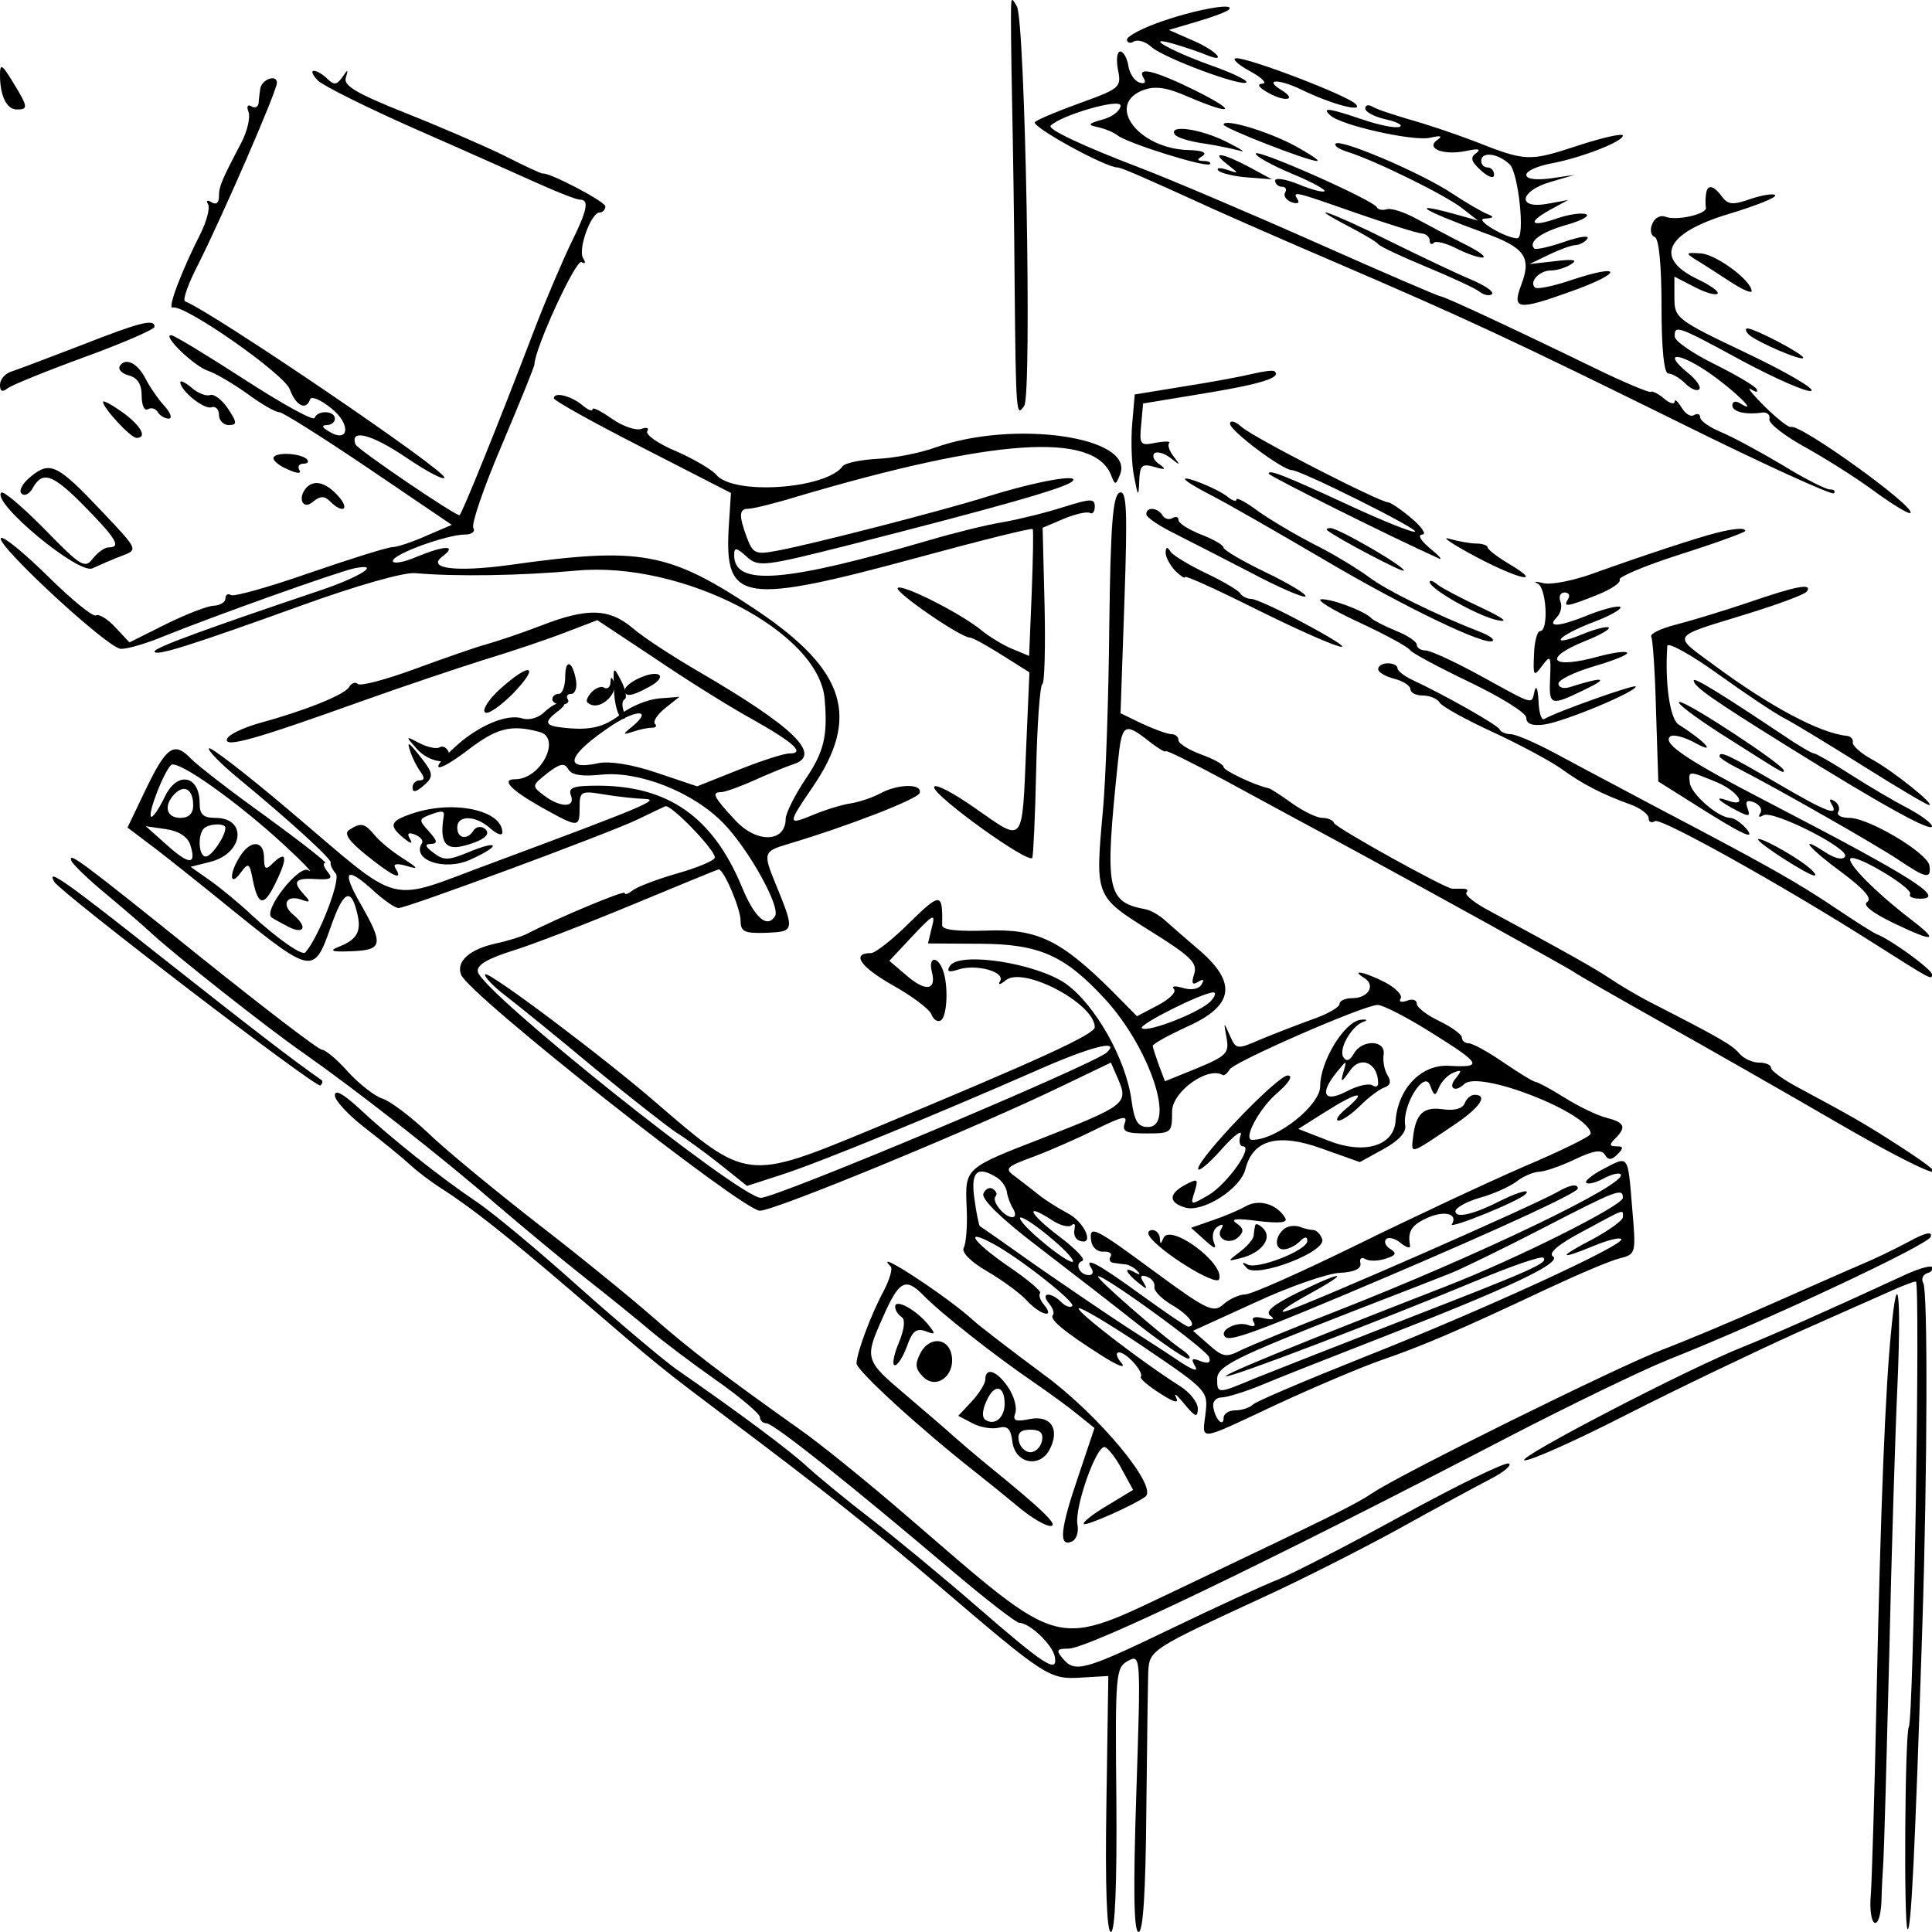 <svg width="300" height="300" xmlns="http://www.w3.org/2000/svg" preserveAspectRatio="xMidYMid meet" version="1.0">

 <g>
  <title>Layer 1</title>
  <path id="svg_2" d="m87.765,105.095c0,1.45 -0.45,2.65 -1,2.65c-0.55,0 -1,0.35 -1,0.85c0,0.45 0.65,0.8 1.45,0.8c0.8,0 1.25,-0.35 0.95,-0.8c-0.3,-0.5 -0.05,-0.85 0.55,-0.85c0.55,0 0.9,-0.9 0.75,-1.95c-0.5,-3.15 -1.7,-3.65 -1.7,-0.7z"/>
  <path id="svg_3" d="m157,1c-0.05,0.8 0,7.35 0.15,14.5c0.15,7.15 0.35,19.95 0.4,28.5c0.2,20.4 0.25,20.9 1.5,19c1.2,-1.8 0.15,-59.75 -1.15,-62c-0.75,-1.35 -0.85,-1.35 -0.9,0z"/>
  <path id="svg_4" d="m180.75,3.2c-3.15,1.05 -5.75,2.4 -5.75,2.95c0,0.5 0.5,0.65 1.05,0.3c0.6,-0.35 1.85,0 2.75,0.85c2,1.75 14,6.2 14.75,5.5c0.25,-0.3 -2.35,-1.55 -5.8,-2.75c-6.45,-2.35 -10.4,-4.7 -5.2,-3.15c1.65,0.5 3.75,1.2 4.7,1.6c3.5,1.45 1.65,-0.65 -2,-2.2l-3.75,-1.65l4.4,-1.3c2.4,-0.7 4.65,-1.55 4.9,-1.85c1.15,-1.1 -4.6,-0.15 -10.05,1.7z"/>
  <path id="svg_5" d="m173.6,10.85c0.55,2.7 0.3,2.9 -5.75,5.1c-3.5,1.25 -6.7,2.6 -7.15,3c-0.7,0.65 10.95,7.05 12.8,7.05c0.6,0 3.8,1.4 15,6.5c2.75,1.25 11.3,5 19,8.3c20,8.6 27.1,11.9 53.35,24.85c12.8,6.35 23.55,11.25 23.9,10.95c0.3,-0.35 0.05,-0.6 -0.6,-0.6c-0.65,0 -4,-1.7 -7.4,-3.8c-3.45,-2.05 -7.7,-4.35 -9.5,-5.1c-1.8,-0.75 -3.25,-1.75 -3.25,-2.3c0,-0.5 -0.4,-0.65 -0.95,-0.35c-0.5,0.35 -1.4,-0.2 -1.95,-1.2c-0.6,-0.95 -1.05,-1.35 -1.05,-0.9c-0.05,0.5 -0.8,0.3 -1.7,-0.5c-0.9,-0.75 -1.85,-1.2 -2.05,-1c-0.2,0.15 -4.1,-1.45 -8.6,-3.65c-12.95,-6.3 -23.5,-11.2 -24.05,-11.2c-0.3,0 -9,-3.75 -19.35,-8.35c-10.35,-4.6 -22.6,-9.8 -27.3,-11.6c-9.15,-3.5 -14.4,-6 -13.85,-6.55c1.7,-1.65 10.85,-4.3 10.85,-3.1c0,0.75 -1.25,1.75 -2.75,2.15c-2.35,0.65 -2.45,0.85 -0.75,1.2c1.1,0.25 2.45,0.8 3,1.25c1.55,1.25 13.75,5.05 14.35,4.5c0.25,-0.25 -0.15,-0.5 -0.95,-0.5c-1.05,-0.05 -1.1,-0.2 -0.15,-0.8c0.75,-0.5 -0.1,-0.85 -2.2,-0.9c-7.75,-0.2 -12.95,-7.05 -7.05,-9.3c1.85,-0.7 3.65,-0.45 7.05,1.05c7.05,3 7.7,2.3 0.95,-1.05c-6.3,-3.1 -9.1,-3.75 -7.9,-1.85c0.4,0.65 0.15,0.95 -0.7,0.65c-0.75,-0.25 -1.55,-1.45 -1.7,-2.65c-0.2,-1.15 -0.75,-2.15 -1.25,-2.15c-0.5,0 -0.65,1.25 -0.35,2.85z"/>
  <path id="svg_6" d="m194,11c1.95,1.05 2.85,1.95 2,2c-0.9,0.05 -0.55,0.6 1,1.45c2.65,1.45 4.45,1.05 2,-0.45c-2.85,-1.75 -0.45,-1.8 3.15,-0.05c4.6,2.25 9.75,3.6 8.35,2.2c-1.3,-1.35 -16.5,-7.15 -18.5,-7.1c-0.8,0 0.1,0.9 2,1.95z"/>
  <path id="svg_7" d="m0,11.65c0,3.25 1.05,5.35 2.6,5.35c1.8,0 1.8,-0.35 -0.6,-4.25c-1.7,-2.8 -2,-2.95 -2,-1.1z"/>
  <path id="svg_8" d="m49.35,12.5c0.8,0.8 7.7,4.25 15.3,7.6c7.65,3.35 16.25,7.2 19.15,8.5c2.9,1.3 5.7,2.4 6.25,2.4c1.5,0 1.15,1.65 -1.4,6.8c-1.25,2.6 -3.8,8.5 -5.6,13.2c-5.7,14.95 -11.4,29 -11.7,29c-0.8,0 -15.9,-10.25 -16.15,-11c-0.9,-2.45 2.45,-1.6 7.8,2c3.3,2.25 6,3.65 6,3.15c0,-1.25 -36.1,-25.75 -40.25,-27.35c-0.45,-0.2 0.5,-2.8 2.05,-5.8c3.75,-7.45 12.2,-26.85 12.2,-28.15c0,-1.4 -2.45,-0.5 -2.6,1c-0.1,0.6 -0.2,1.65 -0.25,2.2c-0.1,0.6 -0.6,0.8 -1.15,0.45c-0.55,-0.35 -0.75,0.05 -0.4,0.9c0.3,0.8 -0.2,3 -1.15,4.8c-3.1,5.9 -3.45,6.75 -3.45,8.35c0,0.95 -0.45,1.3 -1.15,0.85c-0.65,-0.4 -0.9,-0.25 -0.55,0.3c0.35,0.55 -0.2,2.65 -1.2,4.65c-2.9,5.7 -5.15,11.65 -4.3,11.4c1.8,-0.55 17.25,10.25 18.2,12.7c0.95,2.6 2.55,3.35 3.15,1.55c0.2,-0.55 1.7,0.1 3.35,1.45c3.1,2.5 2.65,5.5 -0.5,3.5c-1,-0.6 -1.1,-0.9 -0.25,-0.95c0.7,0 1.25,-0.45 1.25,-1c0,-1.25 -2.7,-1.35 -3.15,-0.1c-0.2,0.5 -5.05,-2.2 -10.85,-5.95c-5.8,-3.75 -10.9,-6.85 -11.4,-6.9c-1.55,-0.1 3.55,4.85 5.75,5.55c1.1,0.35 3.8,1.95 6,3.5c2.15,1.6 4.4,2.9 5,2.9c0.55,0 6.8,3.95 13.9,8.75l12.9,8.75l-3.85,1.65c-2.1,0.95 -4.45,1.75 -5.3,1.8c-0.8,0 -6.65,1.85 -12.9,4c-6.3,2.2 -11.8,3.75 -12.25,3.45c-0.45,-0.3 -0.85,-0.05 -0.85,0.55c0,0.55 -0.8,1.05 -1.75,1.1c-0.95,0 -4.3,1.3 -7.45,2.85l-5.7,2.85l-2.2,-2.35c-1.2,-1.3 -2.55,-2.1 -3,-1.85c-0.45,0.3 -3.8,-2.45 -7.45,-6.05c-3.7,-3.65 -6.95,-6.3 -7.3,-5.95c-0.95,0.9 16.55,17.1 18.6,17.2c0.95,0.05 3.9,-0.8 6.55,-1.9c7.65,-3.1 26.95,-10 29.7,-10.6c4.45,-0.9 0.85,1.4 -5.5,3.5c-17.8,6 -25.45,8.8 -25.5,9.4c0,0.85 5.4,-0.85 23,-7.2c8.3,-3 15.8,-5.15 17.5,-4.95c6.25,0.55 16.35,0.4 25.05,-0.4c16.4,-1.5 37.65,9.5 38.5,19.95c0.5,5.8 -0.1,8.2 -3.05,12.55c-1.6,2.4 -2.95,5.1 -3,6c0,3.75 -4.5,3.9 -7.85,0.25c-3.4,-3.65 -3.7,-4.35 -2.15,-4.35c0.55,0 2.95,-0.85 5.25,-1.9c2.35,-1.05 5.05,-2.15 6,-2.45c4.45,-1.45 0.05,-5.75 -14.9,-14.45c-3.95,-2.3 -8.55,-5.3 -10.15,-6.7c-3.65,-3.05 -7,-3.15 -14.2,-0.35c-3,1.15 -6.85,2.45 -8.5,2.9c-1.65,0.45 -6.65,2.2 -11.15,3.85c-4.5,1.65 -8.45,2.7 -8.8,2.3c-0.35,-0.35 -1,-0.15 -1.35,0.5c-0.75,1.2 -6.8,3.65 -14.15,5.65c-2.4,0.7 -4.6,1.75 -4.8,2.4c-0.5,1.45 4.55,0 20.85,-5.85c6.3,-2.25 14.8,-5.1 18.9,-6.4c4.15,-1.25 9.8,-3.15 12.65,-4.25l5.1,-1.95l8.9,5.9c4.85,3.3 11.65,7.55 15.1,9.45c6.6,3.7 8.35,5.35 5.8,5.35c-0.85,0 -4.4,1.15 -7.9,2.55l-6.4,2.55l-6.25,-2.1c-3.8,-1.3 -7.35,-1.85 -9.05,-1.5c-5.75,1.25 -4.75,-1.35 2.2,-5.95c3.8,-2.45 6.15,-2.35 3.1,0.2c-1.65,1.35 -1.65,1.4 0.1,0.85c1,-0.35 2.3,-0.6 2.9,-0.6c0.6,0 0.8,-0.3 0.45,-0.6c-0.35,-0.35 0.35,-1.45 1.6,-2.45l2.2,-1.75l-3.15,0.25c-1.75,0.15 -4.35,1.2 -5.9,2.4c-2.65,2.1 -4.8,2.6 -8.95,2.15c-2.9,-0.3 -3.1,-0.85 -0.95,-2.5c1.1,-0.8 1.4,-1.45 0.75,-1.45c-0.65,-0.05 -1.85,0.65 -2.75,1.5c-0.9,0.9 -2.35,1.35 -3.45,1c-2.35,-0.75 -6.8,1.1 -10.35,4.35c-4.4,4 -3.15,4.4 1.85,0.6c4.5,-3.45 6.75,-4.05 11.15,-2.85c3.5,0.9 0.25,7.35 -3.75,7.35c-2.25,0 -0.7,1.65 3.9,4.25c6,3.35 6.1,3.35 6.1,0.1c0,-2.45 0.2,-2.6 3.75,-2c2.05,0.35 4.9,0.65 6.25,0.7c2.75,0.05 0.1,1.15 -23.7,10c-16.7,6.15 -13.35,7.05 -31.55,-8.35c-6.5,-5.5 -12,-9.75 -12.3,-9.5c-0.25,0.25 1.65,2.25 4.25,4.4c8.6,7.1 14.8,12.8 14.65,13.35c-0.1,0.3 0.25,1.1 0.8,1.7c0.8,1 -2.7,10 -4.75,12.25c-0.5,0.55 -4.4,-2.2 -8.3,-5.8c-1.85,-1.75 -4.75,-4.15 -6.45,-5.35l-3.05,-2.15l3.15,-0.8c5.1,-1.35 5.65,-6.8 0.7,-6.8c-1.9,0 -2.45,-0.55 -2.45,-2.25c0,-4.4 -3.5,-5.05 -5.4,-1.05c-0.95,1.95 -1.9,3.35 -2.15,3.1c-0.5,-0.55 1.95,-6.85 3.1,-8c0.95,-0.95 10.35,5.75 17.45,12.3c3.05,2.8 4.8,4.65 3.9,4.05c-1.4,-1 -7.05,6.15 -5.75,7.3c0.2,0.15 1.35,0.8 2.6,1.45c2.55,1.3 3.05,0 0.75,-1.9c-1.85,-1.55 -1,-3.1 1.3,-2.3c1.4,0.5 1.45,0.35 0.45,-0.75c-1.9,-2.05 -1.5,-2.65 1.75,-2.45c2.4,0.15 2.75,-0.1 1.85,-1.15c-0.6,-0.75 -0.75,-1.35 -0.35,-1.35c0.4,0 -3.7,-3.2 -9.1,-7.15c-5.45,-3.9 -10.75,-8 -11.75,-9.05c-2.6,-2.7 -3.8,-1.9 -7,4.75l-2.85,5.95l3.3,2.5c1.85,1.35 8,6.25 13.65,10.85c11.6,9.35 12.05,9.4 14.55,2.25c1.95,-5.65 3.15,-6.4 4.1,-2.55c0.8,3 0.15,4.3 -2.75,5.45c-1.65,0.65 -1.15,0.85 2.1,0.7c4.7,-0.2 4.85,-1.05 1.15,-7.5c-2.95,-5.15 -2.1,-5.75 2.3,-1.7c1.5,1.35 3.15,2.5 3.7,2.5c1.3,0 32.75,-11.65 37.1,-13.75c1.95,-0.95 3.85,-1.85 4.3,-2.05c0.8,-0.4 7.7,6.7 7.7,7.95c0,0.45 -2.6,1.55 -5.75,2.45c-3.15,0.9 -6.3,2.1 -7,2.65c-0.7,0.55 -1.25,0.75 -1.25,0.4c0,-0.45 -10.35,3.85 -15.05,6.3c-0.85,0.45 -3.05,1.15 -4.95,1.55c-4.1,0.9 -6.2,2.8 -5.4,4.85c1.15,3.1 43.7,36.65 46.4,36.65c2.35,0 34.15,-13.15 47,-19.4l7.5,-3.6l1.2,2.75c1.5,3.55 0.9,4 -11.5,8.85c-12.5,4.85 -12.35,4.7 -12.1,10.9c0.15,2.85 -0.1,5.65 -0.45,6.25c-0.4,0.7 1.1,2.2 3.7,3.7c2.4,1.4 5.15,3.45 6.15,4.55c2,2.2 4.4,2.8 2.65,0.65c-0.65,-0.75 -0.9,-1.55 -0.65,-1.85c0.3,-0.25 -2,-2.2 -5.05,-4.25c-5.4,-3.75 -6.85,-5.9 -2.3,-3.45c4,2.1 12.95,9.15 12.35,9.7c-0.3,0.3 -1.05,0.05 -1.7,-0.6c-1.65,-1.65 -3.3,-1.5 -1.95,0.15c0.65,0.75 0.9,1.55 0.65,1.85c-0.65,0.6 1.75,2.6 7.5,6.25c2.5,1.6 3.9,2.15 3.15,1.2c-0.8,-0.9 -0.95,-1.65 -0.4,-1.65c1.15,0 3.9,3.05 3.4,3.8c-0.2,0.25 1.15,1.4 2.95,2.55c2.25,1.45 3.05,1.65 2.5,0.6c-0.4,-0.8 0.15,-0.35 1.3,1.05c1.7,2.05 2.05,2.2 2.1,0.75c0,-1 -1.25,-2.55 -2.75,-3.5c-6,-3.8 -16.2,-11.65 -15.75,-12.1c0.25,-0.25 4.9,2.5 10.3,6.15c9.65,6.55 9.8,6.7 9.4,10.15c-0.5,4.35 -1.45,4.5 10.9,-1.3c5.7,-2.65 13.1,-5.8 16.4,-6.95c6.35,-2.2 11.7,-4.45 25.7,-11.05c4.8,-2.25 9.85,-4.4 11.3,-4.75c2.55,-0.65 2.55,-0.75 1.95,-7.75c-0.7,-8.5 -0.5,-8.2 -4.45,-6.15c-1.75,0.9 -2.95,1.9 -2.7,2.15c0.3,0.3 1.5,0 2.7,-0.65c1.2,-0.65 2.4,-0.95 2.65,-0.65c1.35,1.35 -22.05,12.6 -44.15,21.25c-6.6,2.55 -13.2,5.3 -14.7,6c-2.4,1.25 -2.9,1.15 -5.1,-0.8l-2.45,-2.15l9.65,-4.4c5.25,-2.45 11.2,-4.5 13.1,-4.6c2.3,-0.1 3.4,-0.65 3.25,-1.5c-0.2,-0.7 0.15,-1 0.75,-0.65c0.55,0.35 1.95,0.35 3.15,-0.05c1.6,-0.5 1.8,-0.85 0.75,-1.5c-0.75,-0.45 -1.05,-1.15 -0.65,-1.55c0.4,-0.35 1.4,-0.1 2.3,0.65c0.85,0.7 1.5,0.85 1.4,0.35c-0.4,-2.15 0.2,-3.15 2.6,-4.25c2.7,-1.25 4.9,-0.7 3.9,0.95c-0.55,0.85 10.35,-3.55 11.4,-4.65c0.95,-0.9 -1,-0.4 -3.65,0.9c-4.25,2.2 -7.2,2.9 -7.2,1.75c0,-0.55 1.7,-1.5 3.75,-2.1c2.05,-0.55 4.6,-1.7 5.7,-2.5c1.05,-0.85 2.65,-1.5 3.5,-1.55c0.85,0 3.35,-0.85 5.55,-1.9c2.9,-1.4 4.2,-1.6 4.7,-0.75c0.55,0.9 1.05,0.85 1.95,-0.05c1,-1 0.95,-1.25 -0.15,-1.25c-1.1,0 -1.15,-0.25 -0.2,-1.2c1.8,-1.8 1.5,-2.5 -1.4,-3.25c-1.4,-0.35 -4.3,-1.75 -6.45,-3.1c-2.15,-1.35 -4.2,-2.45 -4.5,-2.45c-0.3,0 -2.55,-1.35 -4.95,-3c-2.4,-1.65 -4.85,-3 -5.45,-3c-0.55,0 -1.05,-0.4 -1.05,-0.9c0,-0.45 -1.55,-1.6 -3.5,-2.55c-1.9,-0.9 -3.5,-2.1 -3.5,-2.7c0,-0.6 -0.7,-0.8 -1.55,-0.45c-0.85,0.3 -1.3,0.15 -0.95,-0.35c0.3,-0.55 -0.8,-1.65 -2.4,-2.5c-3.2,-1.65 -5.55,-2.1 -3.2,-0.65c1.75,1.15 0.55,3.1 -1.95,3.1c-1.1,0 -1.95,0.4 -1.95,0.9c0,0.5 -1.9,1.6 -4.25,2.4c-2.35,0.85 -5.95,2.25 -8,3.1c-3.7,1.6 -3.8,1.6 -4.8,-0.65c-0.95,-2.15 -0.95,-2.1 -0.5,0.35c0.45,2.4 0.05,2.85 -4.5,4.75l-5.05,2.05l-0.95,-2.5c-0.5,-1.4 -0.95,-2.75 -0.95,-3c0,-0.3 2.45,-1.65 5.5,-3.05c7.05,-3.2 7.6,-6.7 1.85,-11.7c-2.05,-1.75 -4.45,-3.85 -5.35,-4.65c-0.9,-0.85 -2.3,-1.65 -3.1,-1.8c-6.05,-1.15 -6.4,-2.85 -4.3,-22.95c0.6,-5.85 1,-6.15 4.75,-3.2c1.45,1.15 2.65,1.85 2.65,1.6c0,-0.25 4.15,1.8 9.25,4.55c5.1,2.75 11.95,6.5 15.25,8.25c17.35,9.4 38.1,20.9 39,21.55c0.55,0.4 6.65,3.9 13.5,7.75c6.9,3.85 19.15,10.85 27.25,15.55c14.1,8.2 20.4,10.55 9.6,3.6c-5.2,-3.35 -7.1,-4.45 -15.3,-8.85c-2.5,-1.3 -4.55,-2.75 -4.55,-3.25c0,-0.45 -0.85,-0.8 -1.9,-0.8c-1,0 -2.4,-0.65 -3.05,-1.45c-1.1,-1.3 -3,-2.4 -14.05,-8.05c-1.9,-1 -4.6,-2.6 -6,-3.55c-2.3,-1.55 -7,-4.2 -18.7,-10.5c-2.3,-1.2 -3.9,-2.5 -3.6,-2.85c0.35,-0.35 0.1,-0.6 -0.55,-0.6c-0.6,0 -1.35,0 -1.65,0c-1.1,-0.05 -18,-9.4 -18.35,-10.2c-0.15,-0.45 -1,-0.8 -1.85,-0.8c-0.8,0 -2.9,-1 -4.65,-2.25c-1.75,-1.25 -3.35,-2.3 -3.65,-2.35c-2.15,-0.45 -7,-2.75 -7,-3.3c0,-0.4 -1.55,-1.25 -3.5,-1.95c-1.9,-0.7 -3.5,-1.7 -3.5,-2.2c0,-0.55 -0.5,-0.95 -1.1,-0.95c-0.6,0 -2.65,-0.75 -4.5,-1.6l-3.4,-1.65l0.6,-17.35c0.5,-14.35 0.35,-17.3 -0.75,-16.9c-1.05,0.45 -1.4,4.95 -1.6,20.75c-0.1,11.15 -0.55,24.05 -1,28.75c-1.2,13.25 -1.2,13.2 7.35,18.55c6.25,3.9 7.35,4.95 6.85,6.65c-0.5,1.5 -0.3,1.85 0.6,1.25c0.85,-0.5 1,-0.35 0.5,0.45c-0.4,0.7 -1.6,0.9 -2.9,0.5c-1.2,-0.35 -1.8,-0.3 -1.35,0.2c0.4,0.45 -0.7,1.55 -2.5,2.5l-3.25,1.7l-3.9,-3.95c-7.9,-7.85 -11.55,-9.65 -19.4,-9.35c-4.65,0.15 -7,-0.1 -6.95,-0.85c0.1,-5.1 -0.25,-5.1 -5.1,-0.35c-2.6,2.6 -5.3,4.7 -5.95,4.7c-3.1,0 -1.7,2.1 3.3,4.95c3.05,1.7 5.8,3.75 6.1,4.6c0.3,0.8 0.95,1.2 1.45,0.9c1,-0.65 1.2,-5.5 0.3,-7.85c-0.85,-2.25 -2.3,-2 -1.7,0.3c0.75,2.9 -0.95,3.15 -3.9,0.6l-2.7,-2.3l3.6,-3.85c3.25,-3.45 3.6,-3.6 3,-1.35l-0.6,2.5l8.2,0.05c9.1,0.05 13.05,1.8 19.3,8.6c6.9,7.5 11.05,19.85 6.65,19.85c-1.55,0 -2.1,-0.85 -2.55,-4.15c-0.85,-6.4 -5.65,-14.85 -10.2,-18.1c-4.6,-3.2 -16.55,-5.05 -18,-2.75c-0.55,0.85 -0.2,1.05 1.3,0.55c2.8,-0.9 7.35,0.35 6.5,1.8c-0.4,0.65 0,0.6 0.9,-0.15c2.75,-2.2 13.8,3.65 13.8,7.3c0,1.1 -8.6,5.05 -34.5,15.8c-19.55,8.1 -19.5,8.1 -33.65,-4.1c-7.95,-6.9 -25.95,-20.45 -26.5,-19.9c-0.25,0.25 1.15,1.8 3.2,3.35c2,1.55 8.25,6.6 13.8,11.25c5.6,4.6 11.3,9.05 12.65,9.95c1.4,0.85 4.4,3.05 6.75,4.9l4.25,3.4l5.25,-1.7c5.8,-1.85 23.7,-9.2 39.55,-16.15c8.45,-3.75 13.25,-5 11.1,-2.9c-1.8,1.8 -51.3,22.6 -53.75,22.6c-3.3,0 -43.35,-32 -43.95,-35.1c-0.2,-1.05 1.5,-2.05 5.5,-3.3c3.2,-1 11.6,-4.25 18.7,-7.2c7.1,-2.95 13.05,-5.4 13.2,-5.4c0.8,0 3.4,6.1 3.4,7.95c0,1.75 0.6,2 4,1.9c4.4,-0.2 4.45,-0.25 1.4,-7.7c-1.9,-4.65 -1.85,-4.95 1.85,-6.05c9.55,-2.85 20.2,-7 20.55,-7.95c0.5,-1.5 -3.35,-1.45 -6.1,0.05c-1.2,0.65 -3.3,1.35 -4.6,1.55c-1.35,0.2 -3.95,1 -5.75,1.75c-4.1,1.7 -4.1,1.5 -0.25,-4.15c7.55,-10.95 5.25,-18.25 -8.55,-27.55c-13.7,-9.15 -18,-9.95 -38.55,-7.05c-8.15,1.1 -12.75,0.55 -10.35,-1.3c2.45,-1.85 0.45,-1.8 -4.05,0.05c-1.95,0.85 -3.6,1.1 -3.6,0.6c0,-1.05 8.4,-4.1 11.25,-4.1c1,0 1.6,-0.45 1.25,-1c-0.35,-0.6 1.65,-6.4 4.45,-12.95c2.75,-6.5 5.05,-12.15 5.05,-12.5c0,-2.35 6.45,-16.4 7.3,-15.85c0.6,0.35 0.7,0.1 0.25,-0.6c-0.85,-1.4 1.25,-7.1 2.55,-7.1c0.5,0 0.9,-0.45 0.9,-0.95c0,-0.75 -8.8,-5.35 -9.75,-5.1c-0.15,0.05 -2.85,-1.2 -6,-2.8c-3.15,-1.55 -10.1,-4.55 -15.4,-6.65c-7.4,-2.95 -9.55,-4.2 -9.15,-5.4c0.4,-1.4 0.35,-1.4 -0.55,-0.1c-0.85,1.2 -1.3,1.25 -2.3,0.25c-0.7,-0.7 -1.65,-1.25 -2.1,-1.25c-0.5,0 -0.2,0.65 0.6,1.5zm43.9,107.8c5.9,-0.65 14.35,2.65 19.1,7.55c3.85,3.95 8.9,12.95 8,14.4c-1.25,2 -3.2,0.25 -5.2,-4.65c-4.5,-10.75 -11.4,-15.6 -22.35,-15.6c-3.8,0 -4.6,0.3 -4.15,1.5c0.75,1.95 -1.65,1.95 -4.2,0c-1.9,-1.45 -1.9,-1.5 0.55,-3.45c1.95,-1.5 2.65,-1.65 3.25,-0.6c0.5,0.9 2.1,1.15 5,0.85zm-63.25,4.75c0,1.3 -0.7,1.95 -2,1.95c-2.2,0 -2.65,-1.95 -0.85,-3.75c1.5,-1.5 2.85,-0.65 2.85,1.8zm-0.45,6.15c1,3.15 -0.15,3.15 -3.65,0l-3.25,-2.9l3.15,0.45c2,0.3 3.35,1.2 3.75,2.45zm5.45,-2.65c0,1.3 -2.15,4.45 -3.05,4.45c-1.1,0 -1.3,-3.3 -0.3,-4.35c0.85,-0.8 3.35,-0.85 3.35,-0.1zm153.1,26.8c-1.35,1.7 -10,5.1 -10.8,4.3c-0.5,-0.55 9.15,-5.4 11.05,-5.55c0.5,-0.05 0.4,0.5 -0.25,1.25zm34,4.9c7.95,4.95 8.3,5.55 2.9,5.25c-4.3,-0.25 -7.9,3.5 -8.3,8.55c-0.25,3.9 -4.85,5.25 -10.35,3.1l-4.75,-1.85l4.2,-2.65c4.9,-3.1 6.7,-3.45 3.35,-0.6c-1.3,1.05 -1.9,1.95 -1.3,1.95c0.6,0 2.1,-1.05 3.4,-2.35c1.3,-1.3 3,-2.55 3.75,-2.8c0.9,-0.3 1.05,-0.95 0.45,-1.9c-0.5,-0.8 -0.75,-2.25 -0.6,-3.2c0.35,-2.3 -3.4,-2.4 -4.65,-0.1c-0.6,1.05 -1.15,1.25 -1.6,0.5c-0.8,-1.25 1.3,-4.9 3.15,-5.5c0.7,-0.25 0.5,-0.4 -0.45,-0.3c-2.5,0.25 -6.3,6.4 -6.3,10.3c0,3 -6.75,8.35 -10.55,8.35c-1.5,0 1,-4.8 3.85,-7.25c1.9,-1.65 2.55,-2.75 1.65,-2.75c-1.6,0 -13.95,12.9 -13.9,14.5c0,0.55 1.65,-0.8 3.6,-3c1.95,-2.2 3.3,-3.2 3,-2.25c-0.35,0.95 -0.15,1.75 0.35,1.75c1.7,0 -2.4,5.8 -5.3,7.55c-2.85,1.65 -2.9,1.65 -2.2,-0.5c0.6,-2 0.5,-2.1 -1.4,-1.1c-2.65,1.4 -2.7,2.75 -0.1,3.55c2.75,0.85 8.65,-2.9 9.4,-6c1.15,-4.55 5.1,-5.6 11.85,-3.15l5.9,2.1l3.65,-2c2.35,-1.3 3.6,-2.6 3.4,-3.7c-0.5,-3.05 2.95,-8.65 3.85,-6.25c0.65,1.75 0.8,1.8 1.4,0.35c0.4,-0.95 1.4,-1.95 2.25,-2.3c1.3,-0.5 1.35,-0.35 0.3,0.95c-1.2,1.45 -0.05,2.2 1.35,0.85c2.25,-2.3 19.65,4.55 19.65,7.7c0,0.4 -4.6,2.65 -10.25,5.05c-5.65,2.45 -17.3,7.9 -25.95,12.15c-8.65,4.25 -16.5,7.75 -17.45,7.75c-0.9,0 -2.45,0.7 -3.4,1.55c-1.5,1.35 -2.45,0.95 -10.55,-5c-9.55,-7.05 -10.35,-7.45 -9.95,-4.8c0.15,0.95 1,1.7 1.9,1.6c0.9,-0.05 1.4,0.3 1.1,0.75c-0.3,0.5 -0.1,0.95 0.5,1c0.55,0.1 1.45,0.2 1.95,0.25c0.5,0.1 1.3,0.55 1.75,1.05c0.5,0.55 0.35,0.6 -0.4,0.2c-1.8,-1.05 -1.55,-0.05 0.45,1.55c1.45,1.15 1.55,1.15 0.85,-0.05c-0.6,-0.95 -0.4,-1.2 0.55,-0.85c0.75,0.25 1.3,1 1.15,1.6c-0.1,0.55 1.1,1.85 2.75,2.8c2.65,1.55 3.95,3.35 2.5,3.35c-0.3,0 -3.6,-2.25 -7.4,-5c-6.75,-4.9 -8.85,-6 -7.6,-4c0.35,0.55 0.15,1 -0.4,1c-1.45,0 -2.3,-1.75 -1.05,-2.2c0.6,-0.2 -1,-1.85 -3.5,-3.75c-4.65,-3.5 -5.65,-5.45 -1.3,-2.65c1.3,0.9 2.75,1.25 3.15,0.85c0.45,-0.4 0.6,-0.15 0.45,0.65c-0.2,0.75 0.15,1.55 0.75,1.75c2.45,0.9 0.85,-2.9 -1.8,-4.25c-1.6,-0.85 -3.65,-2.15 -4.6,-2.95c-0.95,-0.75 -2.55,-2 -3.55,-2.75c-1.75,-1.25 -1.5,-1.5 3,-3.15c2.65,-1 7.05,-2.95 9.75,-4.3c3.85,-1.9 4.75,-2.1 4.25,-0.85c-0.45,1.3 0.15,1.6 3.4,1.6c3.85,0 3.95,-0.1 3.95,-3.4c0,-3.1 5.6,-7.1 7.9,-5.65c0.2,0.1 0.7,-0.3 1.05,-0.9c0.75,-1.2 20.75,-9.95 22.95,-10c0.75,-0.05 4.45,1.85 8.2,4.2zm-8.1,8c0,0.5 -0.45,0.6 -0.95,0.25c-0.55,-0.3 -2.35,0.1 -4,1c-3.5,1.8 -4.2,0.3 -1.45,-3.05c1.55,-1.9 1.55,-1.9 1,0.05c-0.5,1.7 -0.3,1.65 1.1,-0.35c1.65,-2.3 4.3,-1.05 4.3,2.1zm-59.2,14.6c0.75,0.45 1.45,1.5 1.55,2.25c0.1,0.75 0.55,1.95 1,2.65c0.4,0.7 0.35,1.25 -0.15,1.25c-1.3,0 -3.3,-2.55 -2.6,-3.25c0.3,-0.3 0.1,-0.8 -0.45,-1.15c-0.5,-0.3 -1.15,0 -1.45,0.75c-0.35,0.85 2.85,3.95 8.5,8.25c4.95,3.8 12,9.25 15.65,12.15c3.65,2.85 7.1,5.2 7.65,5.2c0.55,0 0.1,-0.65 -1,-1.4c-3.3,-2.3 -13.3,-11.05 -13,-11.35c0.5,-0.55 16.85,11.3 17.25,12.55c0.3,0.85 -0.15,1.05 -1.35,0.6c-1.3,-0.55 -1.5,-0.35 -0.85,0.75c0.55,0.9 -0.15,0.75 -2.1,-0.5c-1.6,-1.1 -5.4,-3.55 -8.45,-5.5c-3,-1.95 -9.3,-6.25 -14,-9.5c-4.65,-3.3 -8.65,-6.1 -8.85,-6.2c-0.15,-0.15 -0.55,-2.05 -0.85,-4.3c-0.6,-4.2 0.45,-5.15 3.5,-3.25zm97.2,3.15c0,1.2 -16.65,9.55 -27.5,13.75c-23,8.95 -34.45,13.65 -34.15,13.95c0.4,0.4 23.8,-8.55 38.95,-14.85c5.35,-2.25 10,-3.85 10.35,-3.55c0.8,0.8 -1.45,1.8 -21.65,9.65c-10.15,3.95 -20.6,8.05 -23.2,9.1c-5.7,2.4 -5.8,2.4 -5.8,0.1c0,-2 2.65,-3.35 21.5,-10.7c6.6,-2.55 13.3,-5.15 14.9,-5.8c1.6,-0.65 7.9,-3.7 14,-6.85c11.7,-6.05 12.6,-6.4 12.6,-4.8zm0,3c0,0.5 -2.15,2.05 -4.75,3.45c-5.4,2.8 -5.3,3.3 0.25,1c2.05,-0.85 3.95,-1.35 4.25,-1.05c0.8,0.8 -21.65,11.1 -39.75,18.25c-9.05,3.6 -16.95,6.95 -17.45,7.45c-0.5,0.5 -1.75,0.9 -2.75,0.9c-1,0 -1.8,0.55 -1.8,1.15c0,1.6 -1.35,0.2 -1.6,-1.7c-0.15,-0.8 0.45,-1.45 1.25,-1.45c0.8,0 3.6,-0.85 6.15,-1.9c2.6,-1.1 11.25,-4.5 19.2,-7.6c19.3,-7.5 27.65,-11.45 26.15,-12.4c-0.8,-0.5 0.85,-1.9 4.55,-3.85c6.85,-3.7 6.3,-3.5 6.3,-2.25zm-88.5,3.5c2.2,1.85 3.55,3.45 3,3.45c-0.55,0 -2.8,-1.55 -5,-3.45c-2.2,-1.85 -3.55,-3.45 -3,-3.45c0.55,0 2.8,1.55 5,3.45z"/>
  <path id="svg_9" d="m227.45,171.3c-0.35,0.85 -1.6,1.2 -3.35,0.95c-3.1,-0.45 -4.3,0.7 -4.7,4.5c-0.3,2.5 -0.45,2.55 6.35,-2.05c4.05,-2.7 5.4,-4.7 3.2,-4.7c-0.55,0 -1.25,0.6 -1.5,1.3z"/>
  <path id="svg_10" d="m193.45,187.3c-1.05,0.6 -3.4,1.6 -5.2,2.2l-3.3,1.15l2.05,1.85c1.65,1.5 1.95,1.55 1.45,0.3c-0.3,-0.9 -0.05,-1.95 0.65,-2.35c0.75,-0.45 0.95,-0.35 0.55,0.35c-1,1.55 1.3,2.65 2.7,1.25c0.85,-0.85 0.75,-1.35 -0.35,-2.1c-1.05,-0.7 0.05,-0.8 3.35,-0.35c3.4,0.4 4.7,0.25 4.2,-0.5c-1.3,-2.15 -4.05,-2.95 -6.1,-1.8z"/>
  <path id="svg_11" d="m194.9,190.3c-0.1,0.4 -0.2,1.15 -0.25,1.65c-0.1,0.55 -1.05,1.65 -2.15,2.45c-1.95,1.5 -1.95,1.5 0.2,0.95c3.2,-0.8 4.95,-3.1 3.45,-4.6c-0.65,-0.65 -1.2,-0.85 -1.25,-0.45z"/>
  <path id="svg_12" d="m199.5,190.75c-1.55,1.15 -1.65,3.25 -0.2,3.25c0.7,0 1.85,-0.55 2.5,-1.2c0.8,-0.8 1.2,-0.85 1.2,-0.1c0,1.45 -7.8,4.5 -9.3,3.65c-0.9,-0.45 -0.9,-0.3 -0.1,0.55c1.5,1.65 12.5,-2.55 11.7,-4.5c-0.25,-0.75 -0.9,-1.4 -1.35,-1.4c-0.4,0 -1.4,-0.2 -2.1,-0.5c-0.75,-0.25 -1.8,-0.15 -2.35,0.25z"/>
  <path id="svg_13" d="m178.45,191.9c1.45,2.35 10.4,7.9 10.85,6.75c0.95,-2.45 -7.65,-8.8 -8.65,-6.4c-0.4,1 -0.5,1 -0.55,0c-0.05,-0.7 -0.6,-1.25 -1.15,-1.25c-0.6,0 -0.8,0.4 -0.5,0.9z"/>
  <path id="svg_14" d="m94.786,106.016c-0.05,0.75 -0.5,1.05 -1,0.75c-0.45,-0.3 -1.4,0.1 -2.05,0.85c-0.85,1.1 -0.85,1.5 0.15,1.85c1.65,0.55 4.1,-1.9 3.45,-3.5c-0.35,-0.95 -0.5,-0.95 -0.55,0.05z"/>
  <path id="svg_15" d="m212,16.85c0,0.55 1.45,1.3 3.25,1.7c1.8,0.4 2.7,0.95 2.05,1.15c-0.65,0.25 -3.25,-0.3 -5.75,-1.15c-5.3,-1.8 -6.35,-1.9 -5,-0.65c1.6,1.55 12.8,4.05 15.45,3.5c1.75,-0.4 2.1,-0.3 1.15,0.35c-1.85,1.35 1.15,2.45 4.7,1.65c1.7,-0.35 2.2,-0.25 1.4,0.35c-1,0.7 -0.85,1.3 0.75,2.75c1.1,1 2,1.3 2,0.65c0,-0.65 -0.45,-1.15 -1,-1.15c-0.55,0 -1,-0.45 -1,-1c0,-1.55 2.65,-1.2 4.45,0.55c1.35,1.4 2.4,11.45 1.15,11.45c-1.8,0 -6.75,-2.95 -5.1,-3.05c1.45,-0.1 1.6,-0.25 0.5,-0.7c-0.8,-0.3 -3.3,-1.75 -5.5,-3.2c-4.7,-3.15 -17.35,-8.55 -18.1,-7.75c-0.3,0.3 0.5,0.85 1.75,1.25c4.25,1.3 15.3,6.75 17.85,8.75l2.5,1.95l-2.5,-0.7c-8.45,-2.4 -6.9,-1.2 3.3,2.55c6.45,2.3 7.55,3.8 5.95,8.05c-1.5,3.95 -0.65,4.1 7.7,1.1c8.15,-2.9 8.1,-4.45 0,-1.75c-2.8,0.95 -5.3,1.45 -5.6,1.15c-0.95,-0.9 0.7,-2.65 2.45,-2.65c0.95,0 2.4,-0.45 3.2,-1c1.05,-0.65 0.3,-0.8 -2.5,-0.45l-4,0.45l3,-1.45c1.65,-0.8 3.55,-1.5 4.2,-1.5c0.65,-0.05 1.45,-0.5 1.8,-1c0.3,-0.55 -1.3,-0.3 -3.6,0.5c-2.3,0.8 -4.4,1.25 -4.65,1.05c-1.05,-1.05 1.1,-2.6 5.05,-3.7c2.3,-0.65 3.65,-1.4 2.95,-1.65c-0.7,-0.25 -2.7,0.05 -4.45,0.65c-4.1,1.45 -4.75,0.7 -1.15,-1.3l2.85,-1.55l-3.25,0.6c-4.75,0.85 -4.3,-2 0.5,-3.4l3.75,-1.1l-3.75,0.55c-2.3,0.3 -3.75,0.1 -3.75,-0.55c0,-0.6 1.7,-1.35 3.75,-1.75c4.65,-0.85 11.25,-3.4 11.25,-4.35c0,-0.4 -3.15,0.3 -6.95,1.55c-7.65,2.5 -8.05,2.5 -16.05,-0.65c-3,-1.15 -7.6,-2.7 -10.15,-3.4c-2.55,-0.75 -5.15,-1.6 -5.75,-2c-0.6,-0.35 -1.1,-0.25 -1.1,0.3z"/>
  <path id="svg_16" d="m190,19.35c0,0.55 13.05,5.65 14.5,5.65c0.55,0 -1.05,-1.05 -3.5,-2.4c-4.35,-2.3 -11,-4.25 -11,-3.25z"/>
  <path id="svg_17" d="m182.4,20.85c0.3,0.5 2.25,1.1 4.35,1.4c2.05,0.3 4.65,0.85 5.75,1.15c1.1,0.35 0.2,-0.25 -2,-1.35c-4.05,-2.05 -9.05,-2.75 -8.1,-1.2z"/>
  <path id="svg_18" d="m195,23.85c0,0.45 2.5,1.8 5.55,3.1c3.05,1.25 5.35,2.5 5.1,2.75c-0.25,0.2 -2.05,-0.25 -4.05,-1.1c-2,-0.8 -3.6,-1.05 -3.6,-0.55c0,0.5 0.5,0.95 1.05,0.95c0.6,0 0.8,0.4 0.5,0.9c-0.3,0.5 0.15,1.15 1,1.5c0.9,0.3 1.3,0.15 0.95,-0.4c-0.85,-1.4 -0.7,-1.35 9.15,2.1c4.9,1.7 9.4,3.1 10.1,3.15c0.7,0.05 1.25,0.55 1.25,1.1c0,0.55 0.3,0.7 0.65,0.35c0.3,-0.35 1.85,0.05 3.45,0.85c1.55,0.8 3.4,1.45 4.1,1.45c0.7,-0.05 -0.5,-0.95 -2.7,-2.05c-2.2,-1.1 -5.55,-2.9 -7.5,-3.95c-1.9,-1.05 -4.05,-1.75 -4.7,-1.5c-0.65,0.2 -1.3,0.05 -1.5,-0.3c-0.45,-1.1 -18.8,-9.2 -18.8,-8.35z"/>
  <path id="svg_19" d="m190.55,25.5c1.9,1.5 1.9,1.5 -0.05,0.85c-1.1,-0.35 -1.7,-0.3 -1.3,0.15c0.4,0.4 2.45,0.9 4.5,1.05l3.8,0.3l-3.5,-1.9c-4.25,-2.25 -6.1,-2.5 -3.45,-0.45z"/>
  <path id="svg_20" d="m264.9,30.25c-0.1,0.7 -0.1,1.6 0,2c0.15,1 -4.6,2.1 -6.3,1.4c-0.8,-0.3 -1.7,0.2 -2.05,1.15c-0.4,0.9 -0.2,1.8 0.4,2c0.65,0.25 1.05,4.35 1.05,10.8c0,6.7 0.4,10.4 1.05,10.4c0.6,0 1.8,0.7 2.65,1.55c0.85,0.85 1.8,1.25 2.15,0.9c0.35,-0.35 -0.45,-1.5 -1.75,-2.55c-4.05,-3.3 -1.5,-3.3 3.3,0c3.95,2.75 7.95,6.65 4.75,4.7c-0.65,-0.4 -1.15,-0.25 -1.15,0.35c0,1 2.05,1.5 4.75,1.1c0.7,-0.05 1.15,0.4 1,1.05c-0.15,0.65 2.45,2.65 5.75,4.45c3.3,1.85 8.2,4.95 10.85,6.95c2.7,1.95 5.1,3.4 5.3,3.15c0.9,-0.9 -17.15,-13.9 -18.55,-13.35c-0.35,0.15 -2.15,-1.3 -4.1,-3.2c-1.9,-1.9 -2.85,-3.1 -2.1,-2.65c0.8,0.5 1.15,0.5 0.85,-0.05c-0.3,-0.5 -3.3,-2.25 -6.6,-3.9c-3.35,-1.65 -6.1,-3.55 -6.1,-4.25c-0.05,-1.85 0.4,-1.7 10.6,3.85c5.15,2.75 9.95,4.85 10.6,4.6c0.7,-0.25 -3.8,-2.9 -10,-5.85c-10.95,-5.2 -11.25,-5.45 -11.25,-8.65l0,-3.25l3.1,1.6c1.7,0.9 3.3,1.35 3.6,1.05c0.3,-0.3 -1.1,-1.3 -3.1,-2.25c-6.8,-3.25 -5,-7.15 4.75,-10.1c4.3,-1.3 7.6,-2.6 7.3,-2.95c-0.3,-0.3 -2.05,0 -3.85,0.6c-2.7,0.95 -3.45,0.9 -4.4,-0.35c-1.35,-1.85 -2.35,-2 -2.5,-0.3z"/>
  <path id="svg_21" d="m95.337,107.084c0.05,2.1 0.6,4.05 1.15,4.4c0.6,0.35 0.75,-0.05 0.4,-0.95c-0.35,-0.9 -0.3,-1.75 0.1,-1.95c0.4,-0.15 0.2,-1.45 -0.5,-2.8c-1.25,-2.45 -1.3,-2.4 -1.15,1.3z"/>
  <path id="svg_22" d="m209.5,35.2c2.2,1.15 4.25,2.35 4.5,2.7c0.3,0.4 3.65,1.95 7.5,3.55c3.85,1.6 7.55,3.3 8.25,3.85c0.7,0.55 1.6,0.7 1.95,0.35c0.3,-0.35 -1.15,-1.35 -3.3,-2.25c-2.15,-0.9 -7.85,-3.6 -12.7,-6c-8.8,-4.4 -13.75,-6.15 -6.2,-2.2z"/>
  <path id="svg_23" d="m63.709,116.676c0.35,1.1 1.1,2.55 1.65,3.25c0.6,0.85 0.55,1.25 -0.2,1.25c-0.6,0 -1.1,0.5 -1.1,1.1c0,0.8 0.45,0.75 1.5,-0.1c1.9,-1.6 1.85,-2 -0.55,-5c-1.6,-2 -1.85,-2.1 -1.3,-0.5z"/>
  <path id="svg_24" d="m64.723,116.29c2,2.25 5.75,2.65 4.95,0.5c-0.3,-0.7 -0.9,-1.05 -1.4,-0.75c-0.45,0.3 -1.9,0 -3.15,-0.65c-2.2,-1.15 -2.2,-1.15 -0.4,0.9z"/>
  <path id="svg_25" d="m263.35,40.35c1.05,0.6 3.4,2.15 5.25,3.35c1.9,1.25 3.4,1.9 3.4,1.5c-0.05,-1.65 -5.5,-5.7 -7.9,-5.85c-2.35,-0.15 -2.45,-0.1 -0.75,1z"/>
  <path id="svg_26" d="m12.5,53.65c-4.95,1.9 -9.8,3.75 -10.75,4.05c-0.95,0.3 -1.75,1.2 -1.75,2.05c0,1.05 0.35,1.2 1.25,0.5c0.7,-0.5 6.1,-2.7 12,-4.85c5.9,-2.15 10.7,-4.25 10.75,-4.65c0,-1.3 -2.2,-0.75 -11.5,2.9z"/>
  <path id="svg_27" d="m271.55,51.95c1.2,1.15 8.45,4.25 8.45,3.6c0,-0.6 -7.55,-4.55 -8.65,-4.55c-0.4,0 -0.3,0.45 0.2,0.95z"/>
  <path id="svg_28" d="m18.6,56.85c-0.3,0.5 0.3,1.15 1.4,1.45c1.35,0.35 2,1.35 2,3.15c0,1.45 0.4,2.4 0.95,2.1c0.5,-0.3 1.2,-0.15 1.55,0.45c0.35,0.55 1.1,1 1.7,1c0.6,0 0.3,-0.9 -0.7,-2c-1,-1.1 -2.3,-3 -2.9,-4.2c-1.25,-2.45 -3.15,-3.35 -4,-1.95z"/>
  <path id="svg_29" d="m194.5,58.05c-1.65,0.4 -6.45,1.3 -10.65,1.95l-7.65,1.25l-0.4,4.65c-0.2,2.5 -0.1,6.15 0.3,8.1c0.6,3.15 0.7,3.25 0.8,0.7c0.1,-2.45 0.4,-2.75 2.35,-2.2c1.7,0.5 1.9,0.4 0.8,-0.4c-0.85,-0.55 -1.2,-1.3 -0.8,-1.7c0.4,-0.35 1.5,-0.05 2.5,0.7c1.55,1.25 1.6,1.2 0.5,-0.2c-0.65,-0.85 -1,-1.8 -0.7,-2.1c0.3,-0.3 -0.65,-0.3 -2.1,-0.05c-2.4,0.5 -2.55,0.3 -2.25,-2.8l0.3,-3.3l9.7,-1.6c8.8,-1.45 11.85,-2.45 10.7,-3.4c-0.2,-0.2 -1.75,0 -3.4,0.4z"/>
  <path id="svg_30" d="m28,59.35c0,1.3 3.65,4.25 4.8,3.9c0.65,-0.25 1.2,0.3 1.2,1.15c0,0.9 0.7,1.6 1.5,1.6c1.35,0 1.35,-0.35 -0.1,-2.55c-0.95,-1.4 -2.2,-2.35 -2.8,-2.1c-0.6,0.2 -1.9,-0.3 -2.85,-1.15c-0.95,-0.8 -1.75,-1.2 -1.75,-0.85z"/>
  <path id="svg_31" d="m86,61.85c0,0.35 6.2,3.8 13.75,7.65l13.75,7.05l-0.35,5.45c-0.65,11.55 2.15,11.95 29.65,4.5c9.55,-2.6 17.4,-4.55 17.55,-4.35c0.15,0.2 0.05,4.7 -0.15,10.05l-0.4,9.65l-2.65,-1.1c-1.45,-0.6 -3.55,-1.9 -4.65,-2.8c-3.1,-2.6 -12.45,-7.35 -13.1,-6.65c-0.6,0.55 9.75,7.7 11.2,7.7c0.4,0 2.6,1.2 4.95,2.7l4.3,2.7l-0.5,11.55c-0.65,15.45 -0.25,14.9 -7.85,9.6c-3.55,-2.5 -6.45,-4 -6.45,-3.3c0.05,1.45 14.75,12 15.25,10.95c0.15,-0.4 0.45,-6.55 0.6,-13.7c0.15,-7.15 0.6,-13.1 0.95,-13.25c0.35,-0.15 0.5,-5.65 0.35,-12.25l-0.3,-12.05l3.3,-1.4c1.8,-0.75 3.6,-1.15 4.05,-0.9c0.4,0.25 0.75,-0.2 0.75,-1c0,-1.25 -0.6,-1.25 -4.75,0.05c-2.6,0.85 -6.85,1.9 -9.35,2.35c-2.55,0.4 -7.75,1.7 -11.5,2.8c-22.75,6.65 -30.4,7.2 -30.4,2.35c0,-1.25 0.35,-1.2 1.9,0.2c1.85,1.7 2.6,1.6 16.25,-1.85c22.4,-5.7 33.25,-8.75 34.35,-9.8c1.35,-1.25 -5.4,-0.05 -13,2.3c-7.3,2.3 -27.6,7.5 -32.75,8.45c-3.4,0.65 -3.8,0.5 -4.75,-1.95c-1.3,-3.5 -1.25,-4.55 0.2,-4.55c0.7,0 4.2,-0.85 7.75,-1.95c30.35,-8.95 45.8,-10 48.55,-3.35c0.65,1.7 0.75,1.7 1.45,-0.1c2.15,-5.8 -16.55,-8.45 -28.75,-4.1c-2.35,0.85 -6.4,1.65 -9,1.75c-2.6,0.15 -5,0.65 -5.35,1.15c-2.6,3.55 -17,4.55 -19.65,1.3c-0.7,-0.8 -3.5,-2.45 -6.25,-3.65c-2.75,-1.15 -4.75,-2.55 -4.45,-3.1c0.35,-0.5 -0.1,-0.65 -0.9,-0.35c-0.85,0.3 -2.9,-0.4 -4.55,-1.55c-1.7,-1.2 -3.05,-1.9 -3.05,-1.5c0,0.4 -0.7,0.1 -1.6,-0.65c-1.75,-1.45 -4.4,-2.1 -4.4,-1.05z"/>
  <path id="svg_32" d="m16,62.4c0,0.95 4.3,5.6 5.2,5.6c1.75,0 0.65,-1.95 -2.2,-4c-1.65,-1.15 -3,-1.9 -3,-1.6z"/>
  <path id="svg_33" d="m191,65.8c0,1.1 8.15,7.2 9.6,7.2c1.35,0 19.6,9.1 19.15,9.55c-0.25,0.25 -4.65,-1.5 -9.85,-3.9c-10.6,-4.9 -12.9,-5.8 -12.9,-5.1c0,0.35 19.25,9.95 26.5,13.2c0.55,0.2 -0.1,-0.5 -1.5,-1.65c-1.4,-1.15 -1.9,-2.05 -1.15,-2.1c0.7,0 -0.05,-1.15 -1.65,-2.5c-1.65,-1.4 -3.3,-2.5 -3.65,-2.5c-1.3,0 -21,-10.1 -22.75,-11.7c-1,-0.9 -1.8,-1.1 -1.8,-0.5z"/>
  <path id="svg_34" d="m42.5,71c-0.25,0.4 0.7,1.25 2.1,1.85c1.5,0.7 2.25,0.75 1.9,0.15c-0.35,-0.55 -0.05,-1 0.6,-1c0.7,0 0.9,-0.3 0.55,-0.7c-0.95,-0.9 -4.65,-1.15 -5.15,-0.3z"/>
  <path id="svg_35" d="m4.85,73.95c-1.3,1 -2,2.25 -1.5,2.7c0.45,0.45 1.25,0.05 1.75,-0.9c1.55,-2.7 3.1,-2.15 8.2,3.05c4.8,4.9 5.55,6.2 3.55,6.2c-0.6,0 -1.7,0.8 -2.45,1.75c-1.2,1.6 -1.85,1.2 -7.45,-4.55c-3.4,-3.45 -6.45,-6.05 -6.75,-5.7c-1.55,1.5 12,12.75 14.15,11.75c1.2,-0.55 3.25,-1.45 4.6,-1.95c2.5,-0.95 2.5,-0.95 -2.95,-6.7c-7.05,-7.5 -8.2,-8.05 -11.15,-5.65z"/>
  <path id="svg_36" d="m184,74.4c0,0.25 1.9,1.4 4.25,2.6c2.35,1.2 10.1,5.65 17.25,9.85c12.6,7.45 25.4,13.6 26.3,12.65c0.25,-0.25 -0.6,-0.85 -1.9,-1.35c-6.85,-2.65 -14.65,-6.5 -17.35,-8.55c-1.7,-1.25 -5.5,-3.6 -8.55,-5.1c-3,-1.55 -6.95,-3.9 -8.75,-5.2c-1.8,-1.35 -3.25,-2.1 -3.25,-1.75c0,0.4 -0.6,0.2 -1.3,-0.35c-1.4,-1.2 -6.7,-3.35 -6.7,-2.8z"/>
  <path id="svg_37" d="m47.65,75.65c-1.5,1.55 -0.7,3.65 0.9,2.3c1.15,-0.95 1.8,-1 2.7,-0.1c2,2 3.15,1.25 1.25,-0.85c-1.85,-2.05 -3.65,-2.55 -4.85,-1.35z"/>
  <path id="svg_38" d="m178,79.85c0,0.45 1.75,1.65 3.9,2.75c2.1,1.05 7.55,3.85 12.1,6.2c4.5,2.4 8.45,4.1 8.7,3.8c0.3,-0.25 -2.45,-1.95 -6.1,-3.7c-3.65,-1.75 -6.6,-3.5 -6.6,-3.85c0,-0.4 -1.55,-1.3 -3.5,-2.05c-1.9,-0.75 -3.5,-1.75 -3.5,-2.25c0,-0.5 -0.4,-0.6 -0.95,-0.3c-0.5,0.3 -1.2,0.15 -1.55,-0.45c-0.75,-1.2 -2.5,-1.35 -2.5,-0.15z"/>
  <path id="svg_39" d="m206.1,82.35c1.55,1.25 11.9,6.7 11.9,6.25c0,-0.7 -10.2,-6.6 -11.4,-6.6c-0.5,0 -0.75,0.15 -0.5,0.35z"/>
  <path id="svg_40" d="m266.5,82.75c-2.7,0.65 -11.75,3.65 -18.85,6.2c-3.2,1.2 -6.8,1.9 -8,1.6c-1.2,-0.3 -1.6,-0.25 -0.9,0.05c1.4,0.65 1.75,7.4 0.4,7.4c-0.45,0 -0.9,1.65 -0.95,3.65c-0.15,3.35 -0.05,3.5 1.25,1.75c1.3,-1.75 1.4,-1.6 1.25,1.85c-0.2,4.4 0,4.45 5.55,1.75c3.75,-1.8 2.65,-1.95 -2.5,-0.3c-0.95,0.3 -1.75,0.05 -1.75,-0.55c0,-0.6 2.5,-1.8 5.55,-2.7c3.1,-0.9 5.4,-1.85 5.1,-2.1c-0.25,-0.3 -2.2,0 -4.3,0.55c-7.45,2.1 -9.05,0.4 -2.25,-2.35c2.3,-0.9 3.95,-1.85 3.7,-2.1c-0.3,-0.25 -2.2,0.25 -4.25,1.1c-2.05,0.85 -3.5,1.15 -3.15,0.65c0.3,-0.5 2.6,-1.7 5.15,-2.65c2.5,-0.95 4.35,-2 4.05,-2.3c-0.3,-0.25 -2.35,0.25 -4.6,1.1c-4.85,2 -6.9,2.15 -5.3,0.55c0.65,-0.65 0.9,-1.75 0.6,-2.5c-0.3,-0.8 0,-1.4 0.65,-1.4c0.65,0 0.9,0.45 0.55,1c-0.85,1.35 -0.2,1.25 4.45,-0.6c2.25,-0.9 3.8,-1.95 3.55,-2.4c-0.25,-0.4 4,-2.2 9.5,-3.95c5.5,-1.75 10,-3.4 10,-3.6c0,-0.55 -1.75,-0.4 -4.5,0.3z"/>
  <path id="svg_41" d="m229.35,86.55c6.85,3.6 10.5,4.25 4.7,0.85c-1.65,-1 -3.05,-2.1 -3.05,-2.4c0,-0.3 -0.8,-0.6 -1.75,-0.6c-0.95,0 -2.85,-0.35 -4.25,-0.75c-1.35,-0.4 0.6,0.9 4.35,2.9z"/>
  <path id="svg_42" d="m181,85.8c0,0.75 0.7,2 1.5,2.85c0.85,0.8 1.5,1.25 1.5,0.95c0,-0.3 4.85,1.9 10.75,4.85c13,6.45 18.7,8.25 8.25,2.6c-4.1,-2.25 -8,-4.05 -8.7,-4.05c-0.65,0 -1.45,-0.4 -1.75,-0.9c-0.3,-0.45 -2.65,-1.85 -5.3,-3.1c-2.6,-1.25 -5.1,-2.75 -5.5,-3.35c-0.5,-0.8 -0.7,-0.75 -0.75,0.15z"/>
  <path id="svg_43" d="m222,90.35c0,1.1 7.45,5.3 10.5,5.95c1.9,0.4 1,-0.3 -2.5,-1.95c-3,-1.4 -6.05,-3 -6.75,-3.55c-0.7,-0.6 -1.25,-0.75 -1.25,-0.45z"/>
  <path id="svg_44" d="m271.5,93.55c-3.85,1.3 -8.95,2.85 -11.3,3.45c-2.35,0.6 -4.05,1.45 -3.8,1.85c0.25,0.4 0.6,5.65 0.75,11.6l0.35,10.9l5,3.15c7.95,5.05 10.3,6.2 8.65,4.15c-0.8,-0.9 -1.9,-1.65 -2.5,-1.65c-1.85,-0.05 -6,-3.65 -6.25,-5.4c-0.25,-1.95 -0.2,-1.95 4.15,-0.15c3.45,1.45 5,4.05 1.7,2.85c-2.25,-0.8 -1.4,0.1 1.5,1.6c1.85,0.95 2.1,0.9 1.6,-0.4c-0.4,-1.1 -0.1,-1.35 1.05,-0.9c0.85,0.35 1.3,1.1 0.95,1.65c-0.4,0.6 -0.2,0.75 0.45,0.35c1.45,-0.9 13.45,5.2 12.7,6.4c-0.35,0.6 -1.6,0.3 -3.05,-0.65c-4.45,-2.9 -2.55,-0.6 2.65,3.2c3.35,2.5 4.65,4 3.85,4.5c-0.8,0.45 0.7,1.65 4.1,3.3c6.5,3.1 7.2,2.85 2.4,-0.8c-5.2,-4 -9.75,-8.6 -9.1,-9.25c0.8,-0.75 9.8,4.65 9.25,5.55c-0.25,0.4 0.45,0.7 1.55,0.7c4.1,0 -1.1,-3.3 -23.05,-14.7c-12.95,-6.7 -16.95,-9.35 -15.8,-10.45c0.4,-0.45 2.2,0 4,1c3.4,1.85 1.45,-0.3 -2.65,-2.9c-1.35,-0.85 -2.15,-6.5 -1.75,-12.2c0.05,-0.65 3.6,1.3 7.85,4.35c4.25,3.05 8.95,6.2 10.45,6.95c1.45,0.75 6.95,4.1 12.2,7.4c5.25,3.3 9.8,6 10.15,6c1,0 -5.6,-5.3 -8.9,-7.1c-1.75,-0.95 -3.05,-2.15 -2.95,-2.65c0.1,-0.5 -0.35,-0.95 -1,-1c-4.05,-0.4 -11.8,-4.5 -20.45,-10.9c-6.6,-4.85 -6.9,-4.35 4.3,-7.8c5.25,-1.6 9.8,-3.25 10.05,-3.75c0.8,-1.25 -1.55,-0.85 -9.1,1.75z"/>
  <path id="svg_45" d="m210.95,96.6c4.1,1.9 7.7,3.85 8,4.35c0.3,0.45 4.5,2.7 9.3,5c4.8,2.3 8.75,4.75 8.75,5.5c0,0.95 0.9,1.3 2.8,1.05c3,-0.4 14.2,-5.05 14.2,-5.9c0,-0.45 -12.4,3.95 -14.2,5.05c-0.45,0.25 -0.85,-1 -0.9,-2.85c-0.1,-1.8 -0.35,-2.5 -0.6,-1.55c-0.55,2.2 0.2,2.4 -8.3,-2.25c-4,-2.2 -7.9,-4 -8.65,-4c-0.75,0 -1.35,-0.4 -1.35,-0.9c0,-0.45 -1.45,-1.45 -3.25,-2.15c-1.8,-0.75 -3.45,-1.6 -3.75,-1.9c-0.95,-1.1 -6.1,-3.05 -7.8,-3c-0.95,0.05 1.65,1.65 5.75,3.55z"/>
  <path id="svg_46" d="m214,103.9c0,0.5 1.15,1.15 2.5,1.5c1.4,0.35 2.5,1.1 2.5,1.6c0,0.55 0.85,1 1.95,1c1.05,0 2.25,0.5 2.6,1.1c0.35,0.6 4.05,2.65 8.2,4.55c4.2,1.95 8.95,4.5 10.65,5.7c3.3,2.4 6.4,4 10.85,5.6c1.5,0.55 2.75,1.5 2.75,2.1c0,0.6 0.45,0.8 1,0.45c0.9,-0.55 19.85,10 34,19c9.05,5.75 9,5.7 9,4.8c0,-0.75 -6.25,-5.3 -8.5,-6.2c-0.55,-0.2 -3.45,-2.05 -6.5,-4.1c-5.95,-4 -10.45,-6.55 -27.5,-15.5c-6.05,-3.2 -13.35,-7.1 -16.25,-8.65c-2.9,-1.55 -5.9,-2.85 -6.7,-2.85c-0.75,0 -1.55,-0.35 -1.7,-0.75c-0.35,-0.7 -8.45,-5.3 -13.6,-7.7c-1.25,-0.6 -2.25,-1.4 -2.25,-1.8c0,-0.4 -0.65,-0.75 -1.5,-0.75c-0.8,0 -1.5,0.4 -1.5,0.9z"/>
  <path id="svg_47" d="m77.75,106.9c-1.8,1.6 -2.9,3.3 -2.45,3.7c0.4,0.45 2.35,-0.9 4.35,-2.9c4.25,-4.4 2.8,-5 -1.9,-0.8z"/>
  <path id="svg_48" d="m99.25,105.3c-1.25,0.55 -2.25,1.4 -2.25,1.85c0,1.15 1.1,1 3.9,-0.55c2.9,-1.6 1.5,-2.75 -1.65,-1.3z"/>
  <path id="svg_49" d="m263,105.65c0,0.95 2.7,2.85 14.5,10.2c14.85,9.25 22.5,13.45 22.5,12.45c0,-0.45 -1.7,-1.7 -3.75,-2.8c-2.05,-1.05 -6.05,-3.4 -8.85,-5.2c-2.8,-1.8 -5.4,-3.3 -5.7,-3.3c-0.35,0 -2.55,-1.3 -4.9,-2.9c-9.35,-6.25 -13.8,-9 -13.8,-8.45z"/>
  <path id="svg_50" d="m267,113.8c10,6.35 10,6.4 10,5.85c0,-0.85 -14.9,-10.65 -16.2,-10.65c-0.7,0 2.1,2.15 6.2,4.8z"/>
  <path id="svg_51" d="m267,117.45c0,0.2 1.25,1.05 2.75,1.8c6,3.05 21.95,12.15 25.25,14.4c4.1,2.75 4.9,2.9 4.6,0.75c-0.3,-1.95 -9.35,-7.35 -12.4,-7.4c-1.3,0 -2.05,-0.4 -1.75,-0.95c0.3,-0.5 0.05,-1.25 -0.6,-1.65c-0.7,-0.45 -0.9,-0.3 -0.45,0.45c1.25,2.05 -0.8,1.25 -8.65,-3.35c-7.45,-4.35 -8.75,-4.95 -8.75,-4.05z"/>
  <path id="svg_52" d="m64.25,126.25c-3.7,1.2 -4,1.9 -1.55,3.9c1.1,0.9 1.45,0.95 0.95,0.1c-0.5,-0.85 -0.25,-1.05 0.8,-0.65c0.85,0.35 1.35,0.95 1.05,1.35c-1.6,2.6 3.5,4.35 7.5,2.55c4.9,-2.2 4.6,-3.2 -0.3,-1.15c-3.05,1.25 -3.8,1.3 -5.35,0.1c-1.35,-1 -1.45,-1.4 -0.45,-1.4c1.1,-0.05 1.05,-0.45 -0.3,-1.95c-1.55,-1.7 -1.55,-1.9 -0.05,-2.5c2.1,-0.8 2.5,-0.75 2.35,0.15c-0.65,3.95 0.2,5.25 2.85,4.65c3.35,-0.8 4.75,-1.95 3.4,-2.8c-0.55,-0.35 -1.3,-0.2 -1.65,0.4c-0.95,1.5 -2.5,1.2 -2.5,-0.5c0,-2 2.9,-1.9 5.15,0.15c1.05,0.9 1.85,1.2 1.85,0.6c0,-3.4 -7.45,-5.05 -13.75,-3z"/>
  <path id="svg_53" d="m54.25,128.85c-0.9,0.55 -0.15,1.7 2.65,3.95c4.1,3.3 5.75,4.05 4.55,2.1c-0.5,-0.75 0.05,-0.9 1.65,-0.45c2,0.6 1.9,0.4 -0.6,-1.2c-1.65,-1.05 -3.6,-2.65 -4.35,-3.6c-1.55,-1.85 -2.1,-1.95 -3.9,-0.8z"/>
  <path id="svg_54" d="m273,130.35c0,0.6 7.85,5.65 8.75,5.6c0.4,0 -0.15,-0.7 -1.25,-1.55c-2.4,-1.85 -7.5,-4.6 -7.5,-4.05z"/>
  <path id="svg_55" d="m37.25,133c-1.7,2.65 -1.6,4.85 0.1,2.55c1.25,-1.7 1.4,-1.6 1.95,1.3c0.85,4.05 1.8,3.95 3.8,-0.4c1.65,-3.5 1.3,-4.45 -0.9,-2.25c-0.95,0.95 -1.2,0.7 -1.2,-1c0,-2.75 -2.1,-2.85 -3.75,-0.2z"/>
  <path id="svg_56" d="m11.1,133.7c0.25,0.55 2.65,2.9 5.4,5.15c2.75,2.3 5.9,5 7,6.05c3.75,3.45 17.85,14.6 23.6,18.6c8.25,5.8 21.25,15.95 29.95,23.5c4.15,3.55 10.4,8.75 13.9,11.5c3.5,2.75 7.95,6.35 9.95,8.05c2,1.7 6.65,5.2 10.35,7.8c3.7,2.6 6.75,5.2 6.75,5.7c0,0.5 0.45,0.95 1,0.95c1.1,0 13.05,9.5 28.95,23c5.2,4.4 9.85,8 10.35,8c1.6,0 5.2,3.45 5.5,5.3c0.45,2.65 -1.65,1.25 -12.3,-8c-4.95,-4.3 -12.15,-10.25 -16,-13.25c-3.85,-2.95 -8.4,-6.7 -10.1,-8.25c-2.75,-2.55 -10.3,-8.2 -20.4,-15.2c-1.9,-1.35 -8.7,-7.05 -15.1,-12.75c-6.35,-5.7 -13.55,-11.7 -16,-13.3c-5.7,-3.85 -13.4,-10 -18.15,-14.45c-2.45,-2.25 -3.75,-3 -3.75,-2c0,0.8 2.15,3.1 4.75,5.1c2.6,2 5.65,4.5 6.8,5.55c1.1,1.05 3.35,2.75 5,3.8c4.75,3.05 10.25,7.4 20.8,16.45c13.6,11.7 12.95,11.15 24.15,19.6c14.45,10.85 21.5,16.45 32.35,25.7c16.45,14.05 17.1,14.5 21.95,14.2l4.3,-0.25l-0.3,19.9c-0.2,12.75 0.05,19.85 0.7,19.85c0.65,0 0.95,-7.4 0.85,-20.5c-0.2,-19.6 -0.1,-20.55 1.8,-21.6c2,-1.05 2,-0.9 1.3,20.5c-0.5,15.1 -0.4,21.6 0.35,21.6c0.7,0 1.1,-6.2 1.2,-18.75c0.1,-10.3 0.25,-20.1 0.3,-21.7c0.2,-3.35 0.45,-3.5 17.9,-11.55c5.9,-2.7 15.35,-7.5 21,-10.6c5.65,-3.15 12.05,-6.6 14.25,-7.75c2.15,-1.1 3.4,-2.2 2.8,-2.4c-0.6,-0.2 -8,3.4 -16.4,8c-8.45,4.65 -17.15,9.1 -19.35,10c-2.2,0.85 -9.7,4.3 -16.65,7.65c-13.6,6.55 -14.95,6.9 -16.85,4.6c-1.05,-1.25 -0.9,-1.5 0.9,-1.5c3.05,0 30.9,-13.4 68.1,-32.75c9.65,-5 20.9,-10.45 25,-12.1c15.25,-6.05 40.4,-17.85 40.8,-19.1c0.3,-0.9 -0.85,-0.65 -3.4,0.75c-2.15,1.15 -5.45,2.75 -7.4,3.55c-1.9,0.8 -8.2,3.6 -14,6.15c-5.75,2.55 -13.35,5.75 -16.8,7.05c-6.75,2.55 -40.85,19.4 -45.1,22.3c-2.7,1.8 -6.35,3.6 -29.25,14.5c-20.6,9.75 -18.3,10.35 -43.1,-11c-5.9,-5.1 -13.3,-11.1 -16.5,-13.35c-12.25,-8.7 -16.95,-12.3 -22.85,-17.45c-3.35,-2.95 -11.45,-9.55 -18,-14.6c-6.55,-5.1 -14.15,-11.35 -16.9,-14c-2.75,-2.6 -5.95,-5 -7.1,-5.35c-1.15,-0.35 -3.55,-2.2 -5.3,-4.1c-1.7,-1.95 -3.6,-3.5 -4.1,-3.5c-0.55,0 -8.95,-6.45 -18.75,-14.3c-18.95,-15.25 -20.75,-16.55 -20.15,-15z"/>
  <path id="svg_57" d="m8.45,136.95c1.15,1.8 40.75,32.15 41.3,31.6c0.35,-0.3 0.4,-0.7 0.15,-0.85c-4.45,-3.1 -11.3,-8.4 -24.6,-18.9c-15.1,-11.95 -18.25,-14.2 -16.85,-11.85z"/>
  <path id="svg_59" d="m242,185c-3.35,2 -39.85,18 -42.5,18.65c-1.1,0.25 0.5,-0.9 3.5,-2.55c6.85,-3.75 5.9,-4 -1.45,-0.4c-3.85,1.9 -5.15,2.95 -4.3,3.6c0.8,0.55 0.45,0.7 -1,0.4c-1.45,-0.35 -2,-0.15 -1.6,0.55c0.4,0.65 0.1,0.85 -0.85,0.5c-1.7,-0.65 -4.6,0.8 -3.55,1.85c0.8,0.75 4.8,-0.7 25.25,-9.4c17.8,-7.6 29.5,-13 29.5,-13.65c0,-0.8 -1.25,-0.55 -3,0.45z"/>
  <path id="svg_60" d="m138.3,196.65c0.35,0.3 -0.15,2 -1.05,3.75c-2,3.7 -4.2,9.6 -4.25,11.3c0,1.1 9.65,9.95 18.35,16.8c2.1,1.65 5.3,4.25 7.1,5.75c1.85,1.5 3.95,2.75 4.7,2.7c1.3,-0.05 -1.3,-2.55 -9.55,-9.25c-2.15,-1.75 -4.65,-3.9 -5.55,-4.7c-0.9,-0.85 -4.2,-3.65 -7.35,-6.35c-6.4,-5.4 -6.5,-5.65 -3.65,-12c2.55,-5.85 3.55,-6.35 6.35,-3.5c2.55,2.65 11.05,9.35 17.2,13.55c2.25,1.55 5.3,3.75 6.75,4.95l2.6,2.1l-2.45,7.3c-2.85,8.3 -3.15,11.15 -1.15,10.35c0.75,-0.25 1.2,-1.45 0.95,-2.7c-0.45,-2.7 2.95,-12.3 4.25,-12c0.5,0.15 1.75,1.7 2.65,3.45l1.75,3.2l-4.05,2.45c-2.2,1.3 -3.85,2.6 -3.6,2.85c0.35,0.35 7.8,-2.95 9.55,-4.25c2.05,-1.5 -7.25,-12.7 -15.7,-18.9c-5.2,-3.85 -10.2,-7.7 -11.05,-8.5c-3.9,-3.6 -15.95,-11.5 -12.8,-8.35z"/>
  <path id="svg_61" d="m295.5,198.1c-11.9,5.5 -20.5,9.3 -24.75,11c-8.5,3.35 -35.25,17.25 -34.05,17.65c0.7,0.2 7.9,-3 16,-7.15c8.15,-4.15 20,-9.8 26.3,-12.65c6.35,-2.8 12.9,-5.75 14.65,-6.5c1.75,-0.8 3.45,-1.45 3.85,-1.45c0.7,0 -0.35,67.95 -1.1,69.15c-0.6,1 -0.8,30.75 -0.2,31.4c0.55,0.55 1.15,-11.65 2.3,-47.05c0.8,-24.75 0.85,-52.1 0.15,-53.25c-0.35,-0.6 -0.1,-1.3 0.6,-1.55c0.7,-0.2 1.05,-0.65 0.75,-0.95c-0.25,-0.3 -2.3,0.3 -4.5,1.35z"/>
  <path id="svg_62" d="m293.65,206.75c-0.9,9.1 -1.6,26.6 -2.25,56.25c-0.3,15.1 -0.75,29.2 -0.9,31.25c-0.2,2.05 0.05,4 0.55,4.3c0.55,0.3 1,-1.15 1.1,-3.25c0.05,-2.1 0.2,-4.95 0.3,-6.3c0.1,-1.4 0.5,-15.55 0.9,-31.5c0.35,-15.95 0.95,-35.2 1.3,-42.75c0.6,-13.9 0,-18.6 -1,-8z"/>
  <path id="svg_63" d="m139,202.9c0,0.55 0.45,1.25 1,1.6c0.6,0.4 0.45,1.85 -0.45,4.05c-0.8,1.9 -1.05,3.45 -0.6,3.45c0.45,0 1.3,-1.35 1.9,-3c0.8,-2.3 1.45,-2.8 2.85,-2.3c1.6,0.6 1.65,0.5 0.4,-1.05c-1.9,-2.3 -5.1,-4.05 -5.1,-2.75z"/>
  <path id="svg_64" d="m142.95,210.05c-0.9,1.75 -0.85,2.5 0.4,3.75c2,2 4.9,-0.1 4.45,-3.2c-0.4,-2.85 -3.4,-3.2 -4.85,-0.55z"/>
  <path id="svg_65" d="m153,214.2c0,0.65 -0.95,2.15 -2.1,3.4l-2.1,2.25l2.2,1.15c1.2,0.65 3.05,0.95 4.05,0.7c1.4,-0.35 1.9,0.15 2.15,2.15c0.4,3.35 4.15,4.2 5.75,1.3c1.7,-3.2 0.25,-5.45 -3.05,-4.8c-2.2,0.45 -2.7,0.25 -2.25,-0.9c0.3,-0.8 -0.15,-2.6 -1.05,-3.95c-1.75,-2.65 -3.6,-3.3 -3.6,-1.3zm3,3.8c0,2.1 -1.5,3.4 -2.95,2.5c-0.6,-0.35 -0.55,-1.5 0.15,-3c1.2,-2.7 2.8,-2.4 2.8,0.5zm5.8,5.75c-0.2,0.95 -1,1.75 -1.8,1.75c-0.8,0 -1.6,-0.8 -1.8,-1.75c-0.25,-1.25 0.3,-1.75 1.8,-1.75c1.5,0 2.05,0.5 1.8,1.75z"/>
 </g>
</svg>